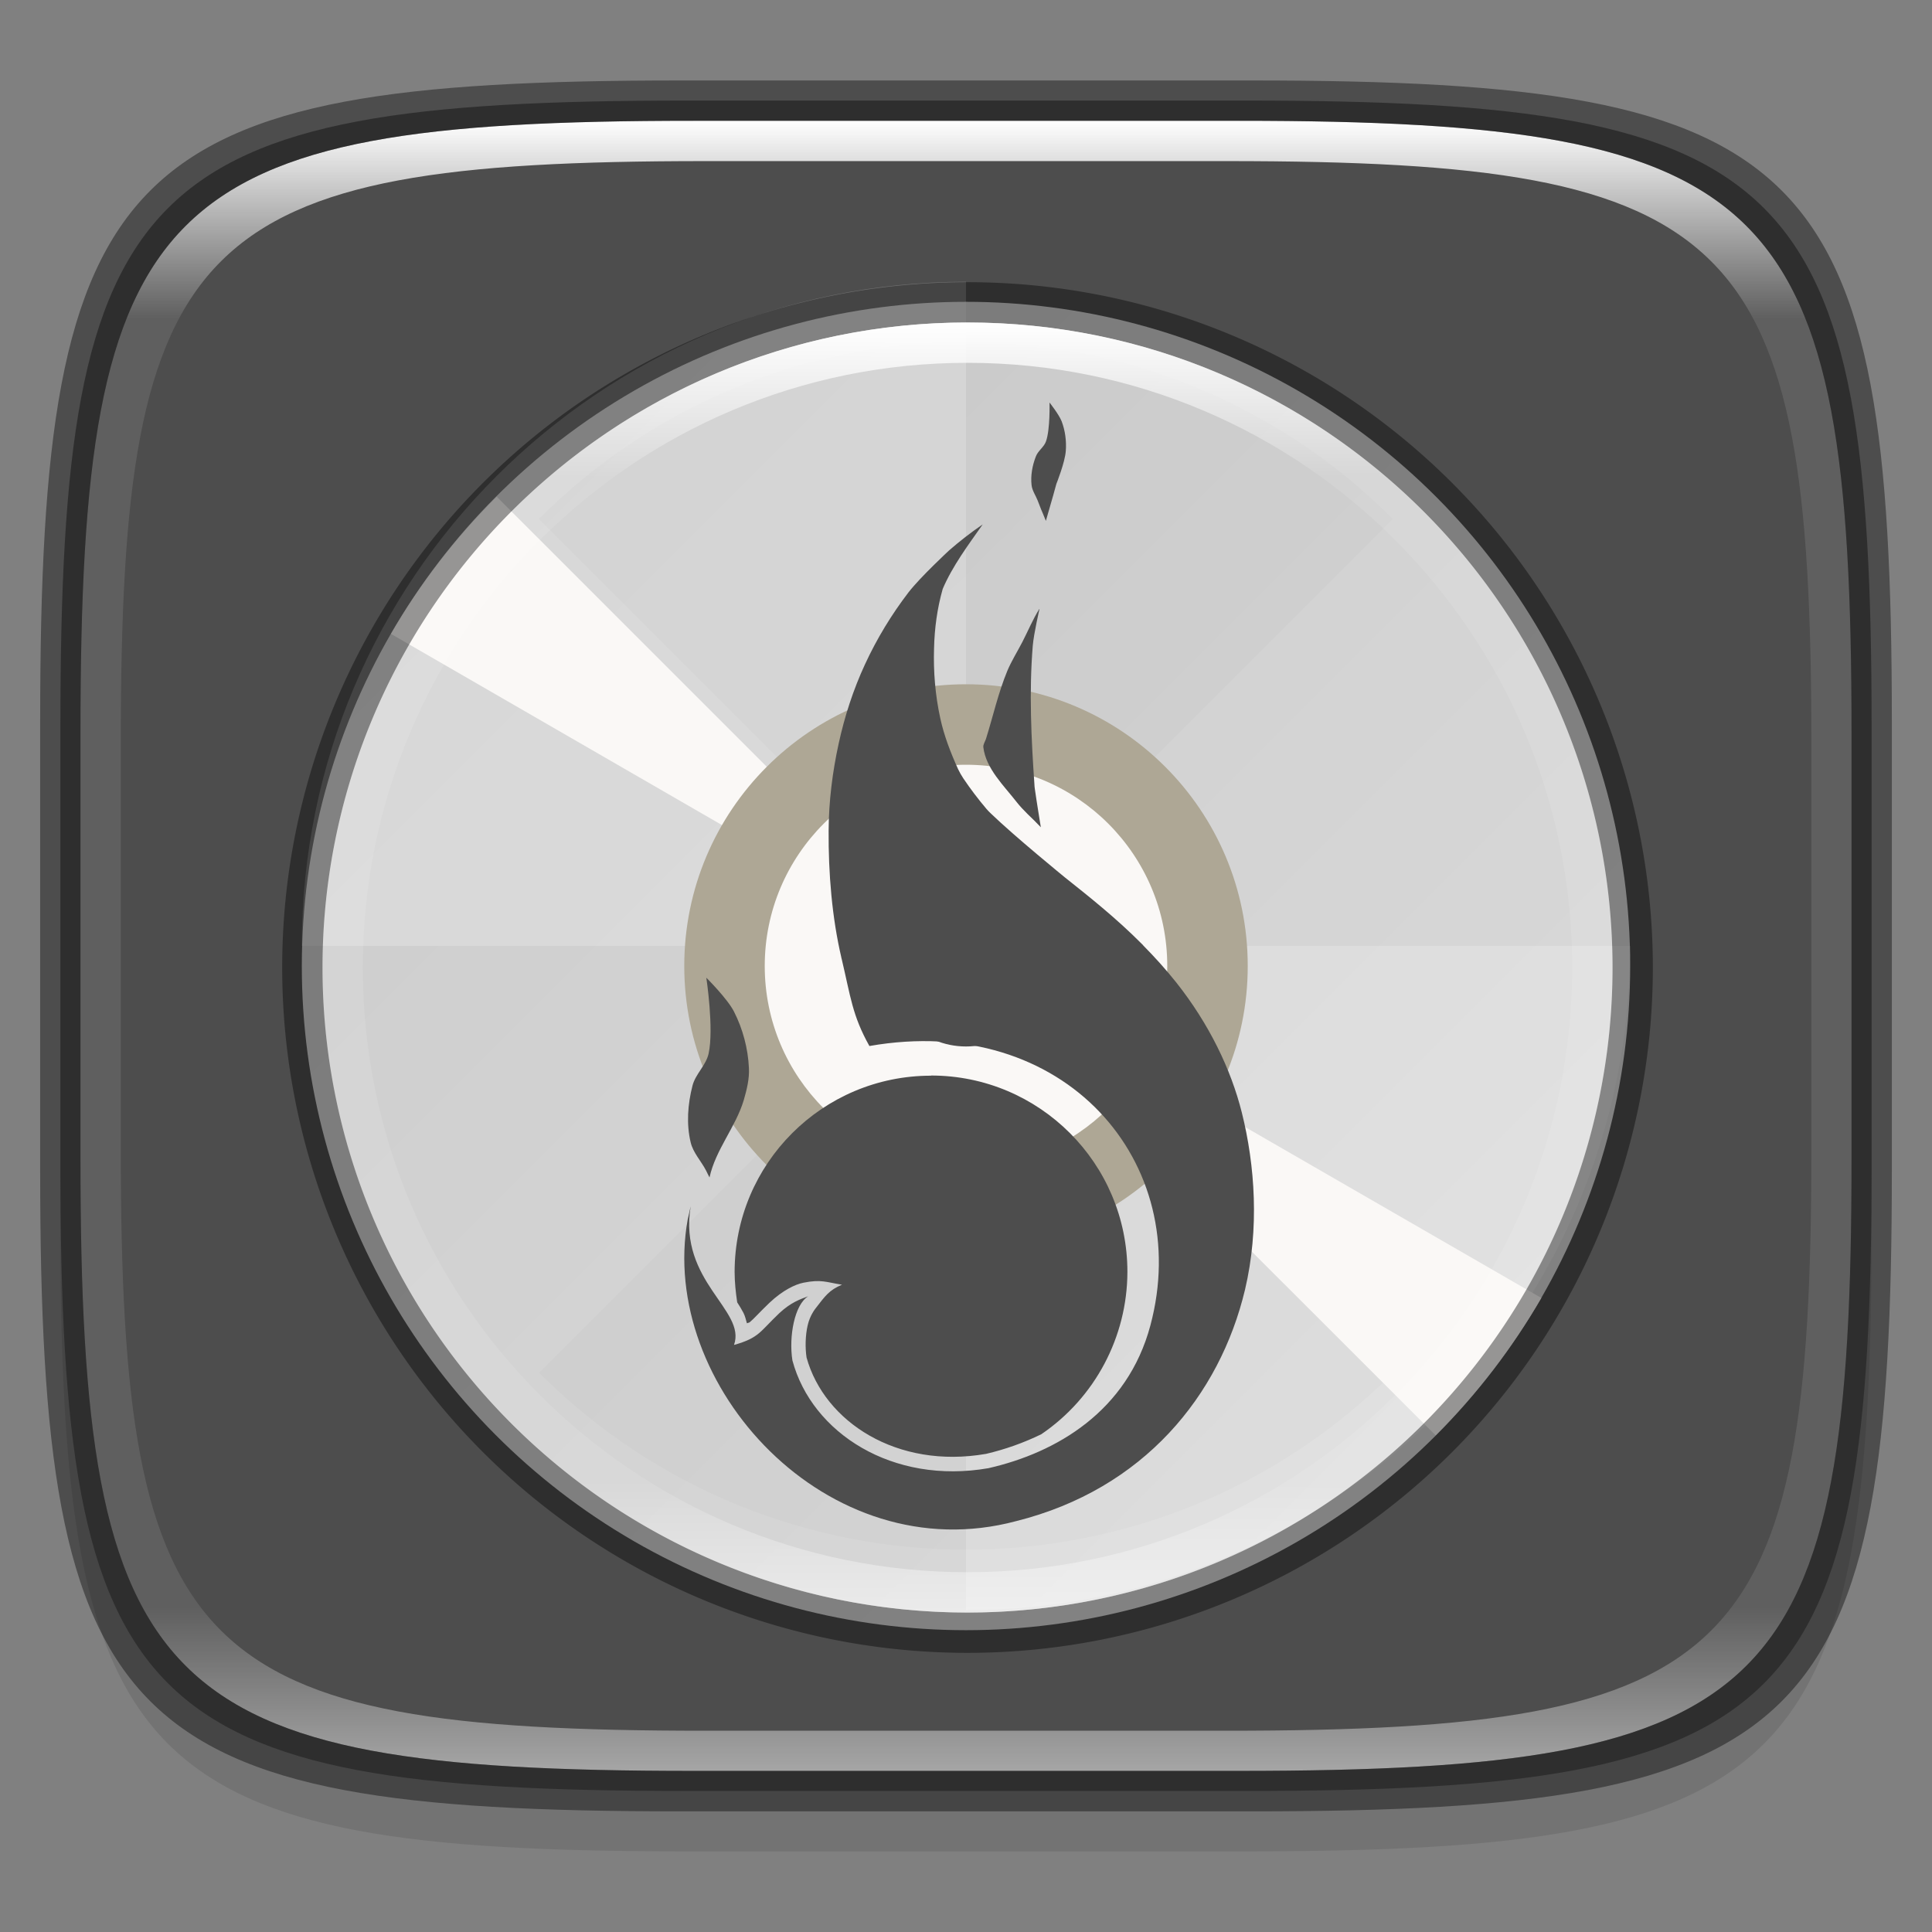 <?xml version="1.0" encoding="UTF-8" standalone="no"?>
<!-- Created with Inkscape (http://www.inkscape.org/) -->

<svg
   width="48"
   height="48"
   viewBox="0 0 12.7 12.7"
   version="1.1"
   id="svg5"
   inkscape:version="1.1.2 (0a00cf5339, 2022-02-04)"
   sodipodi:docname="disk-burner.svg"
   xmlns:inkscape="http://www.inkscape.org/namespaces/inkscape"
   xmlns:sodipodi="http://sodipodi.sourceforge.net/DTD/sodipodi-0.dtd"
   xmlns:xlink="http://www.w3.org/1999/xlink"
   xmlns="http://www.w3.org/2000/svg"
   xmlns:svg="http://www.w3.org/2000/svg">
  <rect x="0" y="0" width="12.7" height="12.7" fill="#808080" stroke="none"/>
  <sodipodi:namedview
     id="namedview7"
     pagecolor="#ffffff"
     bordercolor="#666666"
     borderopacity="1.0"
     inkscape:pageshadow="2"
     inkscape:pageopacity="0.0"
     inkscape:pagecheckerboard="0"
     inkscape:document-units="px"
     showgrid="false"
     units="px"
     inkscape:zoom="12.212323"
     inkscape:cx="29.068998"
     inkscape:cy="21.985988"
     inkscape:window-width="1851"
     inkscape:window-height="1049"
     inkscape:window-x="0"
     inkscape:window-y="0"
     inkscape:window-maximized="1"
     inkscape:current-layer="svg5" />
  <defs
     id="defs2">
    <linearGradient
       inkscape:collect="always"
       id="linearGradient2221">
      <stop
         style="stop-color:#cdcdcd;stop-opacity:1"
         offset="0"
         id="stop2217" />
      <stop
         style="stop-color:#d9d9d9;stop-opacity:1"
         offset="1"
         id="stop2219" />
    </linearGradient>
    <linearGradient
       inkscape:collect="always"
       id="linearGradient1871">
      <stop
         style="stop-color:#ffffff;stop-opacity:1;"
         offset="0"
         id="stop1867" />
      <stop
         style="stop-color:#ffffff;stop-opacity:0.1"
         offset="0.12"
         id="stop2515" />
      <stop
         style="stop-color:#ffffff;stop-opacity:0.102"
         offset="0.9"
         id="stop2581" />
      <stop
         style="stop-color:#ffffff;stop-opacity:0.502"
         offset="1"
         id="stop1869" />
    </linearGradient>
    <linearGradient
       inkscape:collect="always"
       xlink:href="#linearGradient1871"
       id="linearGradient1873"
       x1="17.223"
       y1="3.5"
       x2="17.223"
       y2="44.466"
       gradientUnits="userSpaceOnUse"
       gradientTransform="matrix(0.265,0,0,0.265,0,-0.132)" />
    <linearGradient
       inkscape:collect="always"
       xlink:href="#linearGradient2221"
       id="linearGradient1241"
       x1="3.732"
       y1="3.467"
       x2="8.969"
       y2="8.703"
       gradientUnits="userSpaceOnUse"
       gradientTransform="matrix(1.179,0,0,1.179,-1.134,-0.822)" />
    <linearGradient
       inkscape:collect="always"
       xlink:href="#linearGradient1871"
       id="linearGradient2256"
       gradientUnits="userSpaceOnUse"
       gradientTransform="matrix(4.454,0,0,4.454,-23.558,-0.198)"
       x1="10.677"
       y1="1.84"
       x2="10.677"
       y2="9.024" />
  </defs>
  <path
     id="rect3143"
     style="opacity:0.1;fill:#000000;fill-opacity:1;stroke-width:0.265"
     d="m 4.516,1.058 c -3.604,0 -4.119,0.514 -4.119,4.114 v 2.884 c 0,3.601 0.515,4.114 4.119,4.114 h 3.668 c 3.604,0 4.119,-0.514 4.119,-4.114 v -2.884 c 0,-3.601 -0.515,-4.114 -4.119,-4.114 z" />
  <path
     style="display:inline;fill:#4d4d4d;fill-opacity:1;stroke:none;stroke-width:0.099;stroke-linecap:round;stroke-linejoin:round;stroke-miterlimit:4;stroke-dasharray:none;stroke-dashoffset:0;stroke-opacity:1;enable-background:new"
     d="m 8.184,0.661 c 3.604,0 4.119,0.514 4.119,4.114 v 2.884 c 0,3.601 -0.515,4.114 -4.119,4.114 H 4.516 c -3.604,0 -4.119,-0.514 -4.119,-4.114 v -2.884 c 0,-3.601 0.515,-4.114 4.119,-4.114 z"
     id="rect877"
     inkscape:connector-curvature="0"
     sodipodi:nodetypes="sssssssss" />
  <g
     id="g2695">
    <circle
       style="opacity:1;fill:url(#linearGradient1241);fill-opacity:1;stroke-width:0.312;stroke-linejoin:round"
       id="path985"
       cx="6.35"
       cy="6.35"
       r="4.366" />
    <path
       d="m 6.35,1.852 c -2.411,0 -4.366,1.955 -4.366,4.366 h 4.366 z m 0,4.366 v 4.366 c 2.411,0 4.366,-1.955 4.366,-4.366 z"
       style="opacity:0.2;fill:#ffffff;stroke-width:0.582;enable-background:new"
       id="path1693" />
    <path
       d="m 9.156,3.411 c -1.55,-1.55 -4.063,-1.55 -5.613,0 L 6.35,6.218 Z M 6.35,6.218 3.544,9.024 c 1.55,1.55 4.063,1.55 5.613,0 z"
       style="opacity:0.02;stroke-width:0.611;enable-background:new"
       id="path2016" />
    <path
       id="path1117-3"
       style="fill:#faf8f6;stroke-width:0.582;enable-background:new"
       d="M 3.265,3.265 C 2.994,3.534 2.761,3.837 2.57,4.167 L 6.35,6.35 Z M 6.35,6.35 9.437,9.435 c 0.27,-0.269 0.503,-0.573 0.695,-0.903 z" />
    <path
       id="path1307"
       style="opacity:0.4;fill:#000000;fill-opacity:1;stroke-width:1.062;stroke-linejoin:round"
       d="M 24,7 A 17,17 0 0 0 7,24 17,17 0 0 0 24,41 17,17 0 0 0 41,24 17,17 0 0 0 24,7 Z m 0,1 A 16,16 0 0 1 40,24 16,16 0 0 1 24,40 16,16 0 0 1 8,24 16,16 0 0 1 24,8 Z"
       transform="scale(0.265)" />
    <circle
       style="opacity:1;fill:#aea795;fill-opacity:1;stroke-width:0.412;stroke-linejoin:round"
       id="path7417"
       cx="6.35"
       cy="6.35"
       r="1.852" />
    <circle
       style="opacity:1;fill:#faf8f6;fill-opacity:1;stroke-width:0.441;stroke-linejoin:round"
       id="path7675"
       cx="6.35"
       cy="6.35"
       r="1.323" />
    <circle
       style="opacity:1;fill:#4d4d4d;fill-opacity:1;stroke-width:0.529;stroke-linejoin:round"
       id="path7828"
       cx="6.35"
       cy="6.35"
       r="0.529" />
    <path
       id="path2161"
       style="fill:url(#linearGradient2256);fill-opacity:1;stroke-width:1.179;stroke-linejoin:round"
       d="m 24,8 c -8.837,-8e-7 -16,7.163 -16,16 0,8.837 7.163,16 16,16 8.837,0 16,-7.163 16,-16 C 40,15.163 32.837,8 24,8 Z m 0,1 c 8.284,-4e-7 15,6.716 15,15 0,8.284 -6.716,15 -15,15 C 15.716,39 9,32.284 9,24 9,15.716 15.716,9 24,9 Z"
       transform="scale(0.265)" />
  </g>
  <path
     d="m 6.899,2.646 c 0,0 0.005,0.175 -0.023,0.255 -0.013,0.038 -0.053,0.062 -0.067,0.1 -0.023,0.059 -0.035,0.125 -0.028,0.188 0.004,0.036 0.027,0.068 0.04,0.101 0.011,0.027 0.021,0.056 0.032,0.08 l 0.022,0.054 0.048,-0.167 c 0.007,-0.025 0.014,-0.05 0.021,-0.076 0,0 0.057,-0.142 0.062,-0.217 0.005,-0.065 -0.004,-0.133 -0.027,-0.194 C 6.961,2.724 6.899,2.646 6.899,2.646 Z M 6.46,3.447 c -0.079,0.054 -0.152,0.111 -0.221,0.171 h -0.001 v 0.001 c 0,0 -0.188,0.174 -0.266,0.275 C 5.86,4.04 5.763,4.2 5.686,4.367 5.609,4.533 5.552,4.709 5.513,4.888 5.472,5.075 5.448,5.268 5.447,5.459 c -0.002,0.281 0.022,0.572 0.084,0.837 v 0.004 h 0.001 C 5.592,6.553 5.602,6.674 5.715,6.876 6.998,6.651 7.849,7.642 7.562,8.713 7.411,9.277 6.945,9.549 6.498,9.651 5.868,9.761 5.337,9.42 5.209,8.943 5.184,8.786 5.223,8.575 5.313,8.521 5.261,8.54 5.199,8.561 5.123,8.632 4.995,8.753 4.992,8.794 4.825,8.841 4.907,8.611 4.459,8.425 4.54,7.931 4.542,7.92 4.519,8.026 4.521,8.014 4.323,9.104 5.441,10.331 6.68,9.999 7.519,9.789 8.018,9.173 8.184,8.478 8.279,8.076 8.25,7.661 8.163,7.313 8.092,7.03 7.949,6.732 7.732,6.458 7.662,6.37 7.589,6.29 7.515,6.215 l -0.001,-0.002 -0.006,-0.006 C 7.341,6.039 7.168,5.901 7.003,5.77 c 0,0 -0.335,-0.273 -0.49,-0.423 -0.01,-0.009 -0.019,-0.019 -0.028,-0.029 C 6.43,5.253 6.379,5.186 6.332,5.116 6.319,5.096 6.308,5.077 6.298,5.056 6.249,4.948 6.206,4.837 6.181,4.722 6.148,4.571 6.135,4.415 6.14,4.261 6.143,4.13 6.161,3.997 6.197,3.871 6.261,3.721 6.365,3.582 6.46,3.447 Z M 6.832,4.003 c -0.042,0.067 -0.074,0.144 -0.111,0.216 -0.033,0.064 -0.071,0.124 -0.099,0.19 -0.06,0.145 -0.094,0.299 -0.141,0.449 -0.006,0.018 -0.019,0.035 -0.017,0.054 0.017,0.141 0.135,0.252 0.222,0.364 0.033,0.043 0.113,0.118 0.113,0.118 0.014,0.015 0.028,0.029 0.043,0.044 0,0 -0.028,-0.17 -0.04,-0.256 -0.001,-0.008 -0.002,-0.016 -0.002,-0.023 -0.021,-0.304 -0.036,-0.611 -0.011,-0.915 0.007,-0.081 0.044,-0.24 0.044,-0.24 z M 4.643,6.427 c 0,0 0.051,0.336 0.015,0.499 -0.017,0.077 -0.087,0.135 -0.106,0.211 -0.031,0.12 -0.041,0.251 -0.012,0.372 0.016,0.069 0.07,0.124 0.102,0.187 0.008,0.015 0.014,0.03 0.022,0.044 C 4.704,7.557 4.836,7.409 4.889,7.232 4.909,7.163 4.927,7.091 4.923,7.02 4.917,6.892 4.883,6.764 4.825,6.65 4.782,6.565 4.643,6.427 4.643,6.427 Z M 6.12,7.071 c -0.713,0 -1.291,0.578 -1.291,1.291 2.659e-4,0.066 0.007,0.133 0.017,0.199 0.015,0.023 0.029,0.046 0.041,0.069 0.011,0.021 0.016,0.045 0.023,0.069 0.004,-0.003 0.014,-0.004 0.018,-0.007 0.028,-0.023 0.063,-0.064 0.13,-0.128 0.088,-0.083 0.169,-0.121 0.223,-0.132 0.119,-0.024 0.15,-0.003 0.254,0.013 -0.084,0.035 -0.11,0.073 -0.174,0.156 -0.002,0.003 -0.037,0.045 -0.052,0.112 -0.015,0.065 -0.017,0.147 -0.007,0.211 0.117,0.422 0.594,0.735 1.18,0.633 0.124,-0.029 0.246,-0.072 0.363,-0.129 0.353,-0.24 0.565,-0.64 0.566,-1.067 0,-0.713 -0.578,-1.291 -1.291,-1.291 z"
     style="fill:#4d4d4d;stroke-width:2.359"
     id="path2378" />
  <path
     id="rect1565"
     style="opacity:1;fill:url(#linearGradient1873);fill-opacity:1;stroke-width:0.265"
     d="m 4.557,0.794 c -3.524,0 -4.028,0.501 -4.028,4.016 v 2.815 c 0,3.515 0.504,4.016 4.028,4.016 h 3.586 c 3.524,0 4.028,-0.501 4.028,-4.016 V 4.81 c 0,-3.515 -0.504,-4.016 -4.028,-4.016 z m 0.082,0.265 h 3.423 c 3.364,0 3.845,0.477 3.845,3.82 v 2.678 c 0,3.343 -0.481,3.82 -3.845,3.82 h -3.423 c -3.364,0 -3.845,-0.477 -3.845,-3.82 V 4.879 c 0,-3.343 0.481,-3.82 3.845,-3.82 z" />
  <path
     id="rect1370"
     style="opacity:0.4;fill:#000000;fill-opacity:1;stroke-width:0.265"
     d="m 4.475,0.529 c -3.684,0 -4.211,0.526 -4.211,4.213 v 2.952 c 0,3.686 0.526,4.213 4.211,4.213 H 8.225 c 3.684,0 4.211,-0.526 4.211,-4.213 V 4.742 c 0,-3.686 -0.526,-4.213 -4.211,-4.213 z m 0.082,0.265 h 3.586 c 3.524,0 4.028,0.501 4.028,4.016 v 2.815 c 0,3.515 -0.504,4.016 -4.028,4.016 H 4.557 c -3.524,0 -4.028,-0.501 -4.028,-4.016 V 4.81 c 0,-3.515 0.504,-4.016 4.028,-4.016 z" />
</svg>
